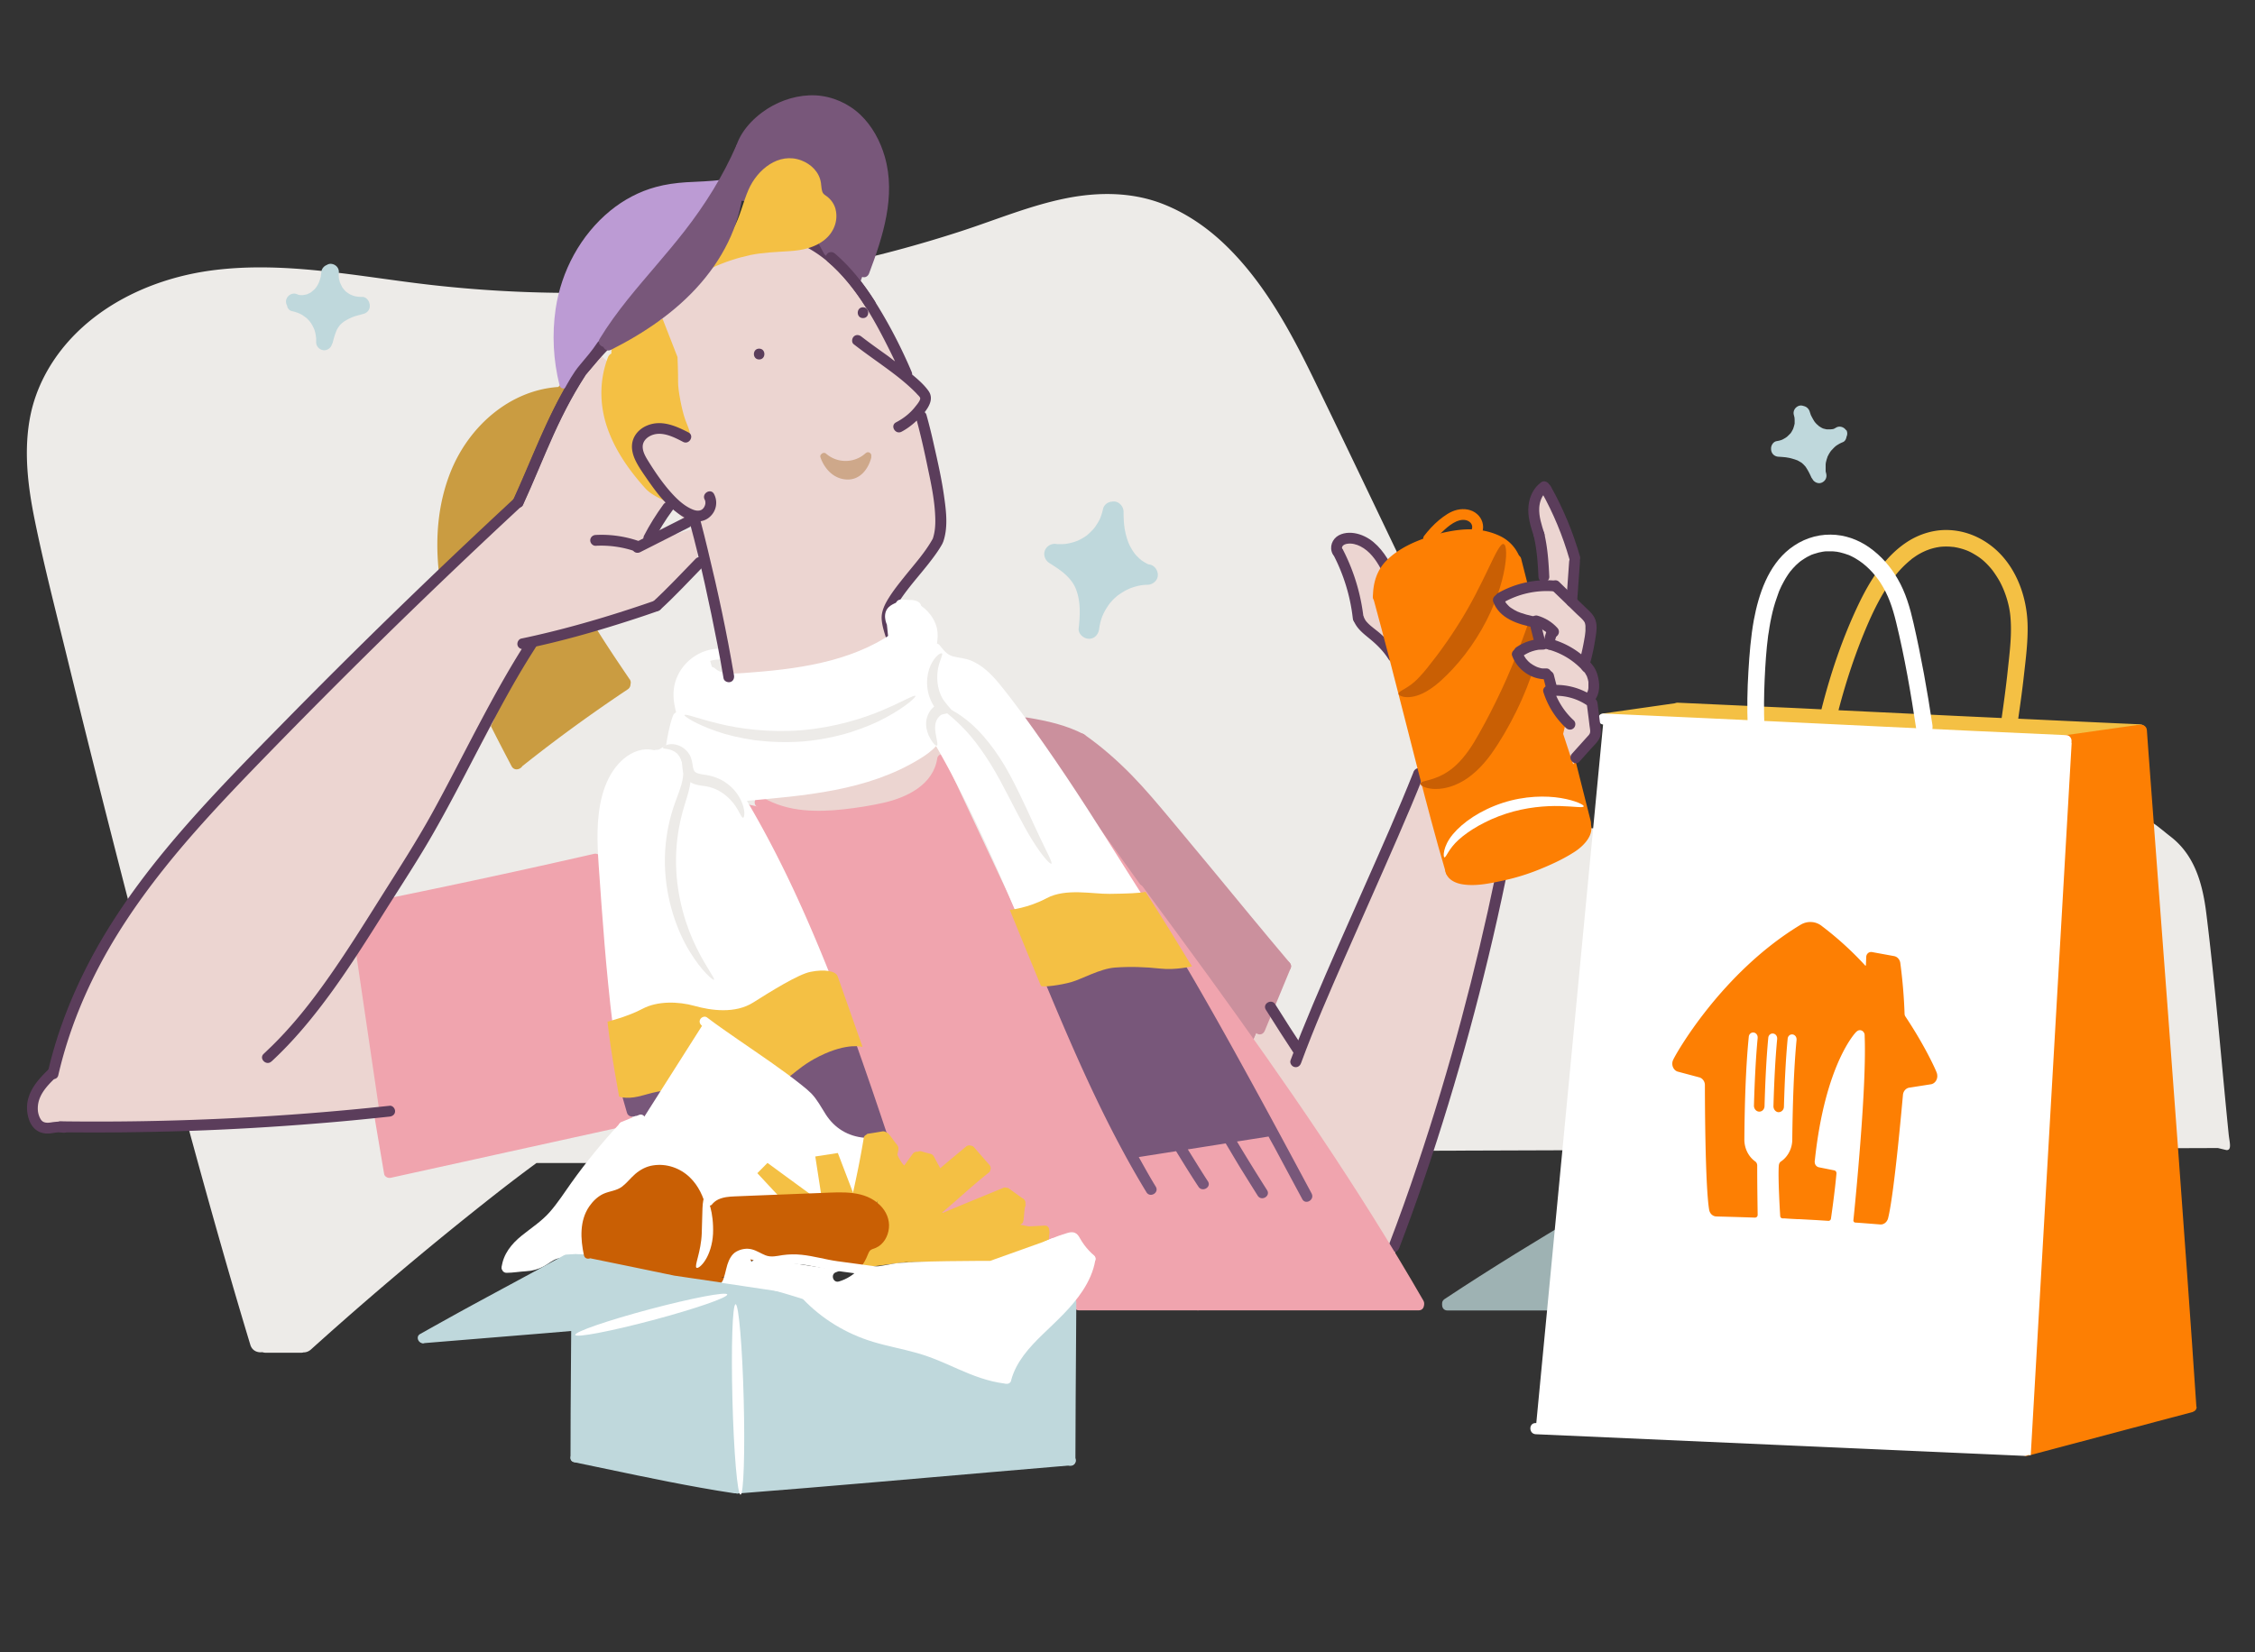 <svg xmlns="http://www.w3.org/2000/svg" viewBox="0 0 200 146.6"><rect x="0" y="0" width="200" height="146.6" fill="#333333" stroke="none"/><defs><style>.cls-1{fill:none}.cls-3{fill:#bc9bd4}.cls-4{fill:#78577a}.cls-5{fill:#ecd5d1}.cls-6{fill:#f0a4ae}.cls-7{fill:#cb909d}.cls-9{fill:#fff}.cls-10{fill:#fd7f03}.cls-11{fill:#c95f04}.cls-12{fill:#f4c044}.cls-13{fill:#edebe8}.cls-14{fill:#9eb2b3}.cls-15{fill:#bfd8dc}.cls-16{fill:#5b3d5b}</style></defs><path class="cls-13" d="M197.67 100.68c-.66-6.55-1.18-13.13-1.99-19.66-.32-2.56-1-5.11-3.13-6.77-1.9-1.48-1.58-1.53-3.93-1.65-3.08-.16-6.19 0-9.28.04a1707.55 1707.55 0 0 0-30.36.66c-1.69.05-3.37.11-5.06.16-1.55.05-3.14.12-4.66-.24-2.57-.61-4.39-2.54-5.76-4.7-1.52-2.41-2.66-5.06-3.89-7.63-1.45-3.03-2.91-6.06-4.36-9.09-2.88-6-5.73-12-8.64-17.99-2.11-4.35-4.49-8.8-8.03-12.17-1.65-1.57-3.57-2.86-5.72-3.65-2.65-.96-5.51-.95-8.25-.41-3.2.63-6.24 1.91-9.34 2.92a111.339 111.339 0 0 1-47.02 4.78c-6.43-.73-12.9-2.14-19.39-1.3-4.79.62-9.6 2.69-12.84 6.36-1.62 1.84-2.81 4.05-3.31 6.46-.63 3.07-.26 6.21.35 9.24.85 4.19 1.93 8.34 2.94 12.48 2.31 9.46 4.72 18.91 7.19 28.33 2.39 9.09 4.82 18.17 7.45 27.2.51 1.75 1.03 3.5 1.56 5.25.16.54.64.72 1.07.66.09.03.18.05.29.05h3.15c.07 0 .14-.01.21-.03.22 0 .44-.07.65-.25 5.39-4.86 10.96-9.55 16.67-14.02 1.1-.86 2.21-1.7 3.34-2.53h39.56c.62 0 .93-.48.93-.96l108.64-.37.75.18c.51.04.28-.7.21-1.36z" id="BG_Strong"/><g id="Illustrations"><path class="cls-12" d="M189.82 64.26c-3.61-.16-7.21-.33-10.82-.5.18-1.26.36-2.53.5-3.8.17-1.51.37-3.04.33-4.56-.07-2.58-1.08-5.28-3.15-6.92-1.08-.85-2.35-1.37-3.72-1.45-1.26-.08-2.53.27-3.61.92-2.12 1.29-3.51 3.55-4.55 5.74-1.4 2.95-2.45 6.07-3.25 9.23v.01c-1.19-.06-2.38-.12-3.57-.17l-9.19-.42c-.09 0-.17.02-.23.05l-6.31.9c-.26.04-.41.37-.35.61.08.28.34.38.61.35 2.13-.3 5.61.86 7.74.56 5.35.24 7.18.02 12.53.27 4.18.2 6.9.62 11.08.82.06.26 3.82-.73 4.11-.66.34.08.71 1.13.79.75.59.03 1.23 1.15 1.82 1.18 3.06.14 6.18-2.05 9.25-1.91.64.03.64-.96 0-.99zm-26.76-1.25c.67-2.58 1.52-5.14 2.56-7.56.47-1.09.99-2.16 1.62-3.16.6-.96 1.19-1.74 2.08-2.5.05-.05.11-.09.17-.14l.03-.03.01-.01c.1-.08.21-.15.32-.23a5.304 5.304 0 0 1 .86-.48l.11-.05c.11-.04.21-.08.32-.12.15-.05.3-.09.46-.13.06-.01.13-.03.19-.04.02 0 .13-.02.17-.03.28-.04.56-.05.84-.04.13 0 .26.02.39.03h.06c.01 0 .03 0 .06.01.09.02.18.03.27.05.27.06.53.13.79.23.2.07.49.21.75.37.5.29.84.57 1.25 1.01.09.1.18.2.27.31l.12.15c.01.02.01.01.01.02s.01.02.03.04c.18.25.34.5.5.77.53.94.9 2.12 1 3.15.16 1.61-.06 3.25-.23 4.85-.15 1.42-.34 2.81-.54 4.22l-3.86-.18-10.6-.51z"/><path class="cls-6" d="M55.69 98.89c-.19-1.52-.79-6.48-1-8.87-.25-2.84-1.2-13.99-1.2-13.99l-.23.05a.475.475 0 0 0-.57-.33 795.466 795.466 0 0 1-18.77 4.05c-.25.05-.4.35-.34.59.07.26.34.39.59.34l-2.25 3.45a.46.46 0 0 0-.34-.16c-.24 0-.51.22-.48.48.63 5.15 1.4 10.28 2.25 15.39l.72 4.26c.03.18.2.3.37.34h.01c.07.01.14.01.21 0 2.8-.62 5.6-1.23 8.4-1.85 2.62-.58 5.23-1.15 7.85-1.73 1.65-.36 3.29-.72 4.94-1.09.58-.13.36-.97-.18-.93z"/><path d="M55.84 60.26c-2.59-3.83-5.26-7.75-6.65-12.21-.67-2.15-1.03-4.4-.93-6.65.09-1.94.48-4.36 1.77-5.95.42 0 .85 0 1.28.07.73.11 1.04-1 .31-1.11-.27-.04-.53-.06-.8-.08-.09-.36-.59-.65-.98-.32-.12.1-.22.22-.33.32-4.32.3-7.95 3.51-9.56 7.57-2.14 5.42-1.04 11.54 1.01 16.81 1.24 3.19 2.82 6.23 4.41 9.26.24.45.78.31.98-.03.01 0 .02 0 .04-.02 3-2.39 6.09-4.63 9.28-6.76.18-.12.25-.29.25-.46.04-.13.03-.29-.07-.44zm-4.3-4.52c-.24-.27-.65-.16-.84.14-.2-.34-.39-.69-.57-1.06-.19-.45-.38-.9-.53-1.37-.1-.3-.36-.41-.6-.39-.24-1.3-.46-2.61-.66-3.92.8 2.32 1.93 4.5 3.2 6.6zm-4.86-7.23c.01-.87.05-1.73.1-2.6.09.89.2 1.77.32 2.66a.51.51 0 0 0-.42-.06z" style="fill:#ca9c41"/><path class="cls-5" d="M33.68 98.81 31.6 84.68l2.96-5.42s9.24-14.58 9.31-15.64 3.28-6.52 3.28-6.52 9.25-2.75 9.37-2.79 1.93-.78 2.19-1.03 3.26-2.78 3.26-2.78-.18-3-.46-3.46-5.72 2.79-2.32-2.38c.43-.66-3.07-5.65-2.99-6.08s-.27-2.94-.27-2.94l-.74-2.42-2.37-2.08s-2.18 3.11-2.99 4.74c-.81 1.64-2.32 5.09-2.86 6.33s-1.36 2.65-1.36 2.65-16.18 15.55-19.02 18.46c-2.85 2.9-10.42 10.93-11.83 12.71-1.41 1.78-5.22 7.09-6.34 9.35s-3.83 9.88-3.83 9.88-1.52 1.86-1.52 2.96-.39 1.95 1.62 1.86 14.68-.3 17.7-.49 11.28-.77 11.28-.77z"/><path class="cls-16" d="M45.61 44.22A599.958 599.958 0 0 0 25.1 64.15c-2.91 2.96-5.83 5.93-8.57 9.05-2.58 2.94-5.01 6.04-7.06 9.39s-3.79 7.14-4.85 11.03c-.14.5-.26 1-.38 1.51-.14.6.79.86.93.26.9-3.92 2.44-7.66 4.44-11.15 1.93-3.36 4.27-6.47 6.78-9.41 2.63-3.07 5.45-5.97 8.27-8.86 3.32-3.4 6.68-6.76 10.07-10.08 3.38-3.3 6.8-6.57 10.25-9.79l1.29-1.2c.45-.42-.23-1.1-.68-.68z"/><path class="cls-12" d="M61.47 38.36c-.65-2.16-1.05-4.38-1.19-6.62a.461.461 0 0 0-.25-.39c-.37-2.15-.75-4.72.7-6.56.16-.2.2-.48 0-.68-.17-.17-.52-.2-.68 0-.79 1-1.18 2.2-1.29 3.46-.02.24-.01.47-.01.71l-2.95 1.58c.48-.61 1.13-1.04 1.81-1.4.55-.29.06-1.12-.49-.83-1.37.73-2.66 1.87-2.89 3.48-.01.09 0 .17-.01.26-.13.06-.23.17-.29.31-.79 2.03-.77 4.28-.05 6.32.7 2 1.94 3.75 3.35 5.32.82.91 2.44 1.25 3.32 2.1.44.43.38.26-.07-.17l-.82-6.92.87.28c.18.59 1.11.34.93-.26z"/><path class="cls-5" d="M57.54 38.22s2.48.11 3.23.36.29-.55 0-1.36-.64-2.59-.63-3.33-.05-2.21-.05-2.21l-1.85-4.74s3.57-2.75 5-3.36 6.58-2.74 7.63-2.36 3.78 2.32 4.67 3.49 2.58 3.76 3.25 5.09 2.89 4.62 3.1 5.07-.03 1.7.21 3.17 1 4.87 1.14 5.92.48 2.33.11 3.34-.54 1.95-1.64 3.04-2.46 2.69-2.73 3.41-.15 3.2-.15 3.2-5.29 2.01-6.89 2.53c-1.61.52-7.27.75-7.27.75s-1.13-6.14-1.44-7.33-.72-4.73-1.37-5.43-1.35-1.55-2.34-2.6-2.97-4.99-2.97-4.99.05-1.45 1-1.65z"/><path class="cls-16" d="M83.75 44.16c-.21-1.56-.56-3.11-.91-4.65-.2-.91-.42-1.81-.67-2.7a.465.465 0 0 0-.16-.24c.43-.56.8-1.24.34-1.89-.39-.55-.93-1.02-1.45-1.45a.56.56 0 0 0-.05-.25c-.85-2-1.86-3.98-3-5.83-1.08-1.77-2.36-3.47-3.97-4.78-.95-.77-1.98-1.39-3.12-1.84-.24-.09-.53.1-.59.34-.07.27.09.5.34.59 3.81 1.49 6.14 5.23 7.93 8.7.32.63.64 1.26.94 1.9-.26-.19-.51-.4-.77-.58-.74-.53-1.49-1.06-2.21-1.62-.2-.16-.48-.2-.68 0-.17.17-.21.52 0 .68 1.19.93 2.45 1.77 3.65 2.69.56.43 1.11.89 1.62 1.38.12.12.25.24.36.37.08.09.23.21.26.33.05.19-.29.59-.41.74-.46.6-1.06 1.07-1.73 1.42-.55.29-.06 1.12.49.83.49-.26.94-.6 1.35-.99.39 1.44.71 2.9 1.01 4.36.3 1.41.59 2.84.63 4.28.02.62-.02 1.25-.22 1.84-.68 1.23-1.65 2.29-2.52 3.38-.48.6-.97 1.21-1.38 1.87-.36.57-.69 1.24-.63 1.93.06.78.38 1.53.58 2.27.16.6 1.09.34.93-.26-.17-.64-.43-1.27-.54-1.93-.03-.18-.03-.38.02-.56.09-.33.26-.65.44-.94.76-1.24 1.77-2.33 2.67-3.47.46-.59.93-1.2 1.29-1.86.01-.02.01-.04.02-.06 0-.02.02-.03.03-.05.45-1.25.29-2.67.11-3.95zM62.5 44.32c.06.11.07.24.06.36-.02.14-.08.29-.18.41-.21.26-.57.26-.92.12-.89-.35-1.64-1.15-2.24-1.86-.64-.77-1.21-1.61-1.74-2.47-.25-.4-.53-.89-.47-1.38.05-.35.29-.62.59-.79.97-.55 2.1.03 2.98.49.55.29 1.03-.54.49-.83-1.15-.6-2.44-1.16-3.72-.6-.51.22-.94.61-1.16 1.13-.27.65-.12 1.34.17 1.95.27.56.64 1.08.99 1.59.36.52.73 1.04 1.13 1.53.39.47.82.91 1.3 1.3.49.39 1.04.8 1.67.94.69.16 1.34-.06 1.76-.64.37-.51.41-1.19.12-1.74s-1.12-.06-.83.49z"/><path class="cls-14" d="m158.37 106.17-1.29 9.62H128.2s13.97-8.71 15.87-9.77 3.27-2.45 5.76-2.36 8.53 2.51 8.53 2.51z"/><path class="cls-5" d="m111.08 92.42 1.41-2.84 2.9 3.44s4.29-10.14 4.38-10.33 5.91-14.66 5.96-14.48l2.37 8.64s1.98.9 3.13.72 1.84-.32 1.9-.33-4.86 19.88-5.82 22.85-3.66 11.25-3.66 11.25-8.38-13.1-9.24-14.29-3.31-4.63-3.31-4.63zM66.53 70.47s8.26-.67 10.84-1.72 5.87-3.14 5.87-3.14.65 1.13-.06 2.6-1.27 2.56-3.32 3.09c-2.05.53-8.12 1.6-9.22 1.18s-4.1-2-4.1-2z"/><path class="cls-6" d="m98.9 115.77 26.93-.14-14.75-23.21 2.94-6.69L99.46 68.2c-3.34-4.02-8.48-4.07-8.48-4.07s.22.72 1.44 1.87c1.22 1.14 8 12.15 8 12.15l2.98 5.46 9.09 16.67-12.58 1.41-16.14-34.4s-.6.91-.77 1.68-2.32 1.94-3.91 2.56c-1.59.62-5.02 1.23-7.45.87-2.42-.36-5.63-1.11-5.63-1.11s4.41 8.89 5.44 11.2 6.74 18.18 7.08 19.19.71 2.14.71 2.14l2.1 2.55 8.49 5.74 5.24-.92.22 4.93 3.61-.35z"/><path class="cls-5" d="M123.42 58.02c-.08-.11-1.16-4.81-1.16-4.81s.57-2.57.74-2.77-.36-.65-.74-1.14-1.86-1.65-2.5-1.55-1.38-.23-1.07.84 1.75 4.75 1.82 5.61.05 1.01.37 1.5 2.54 2.32 2.54 2.32z"/><path class="cls-10" d="M128.7 77.31s.11-1.31 2.37-2.48 4.83-2.36 6.37-2.32c1.54.04 3.16.16 3.19.49s-.09 1.26-.98 1.91c-.89.65-2.92 1.88-4.98 2.38-2.07.49-5.64 1.13-5.96.02z"/><path class="cls-7" d="m114.02 85.73-2.94 6.69S95.94 71.1 95.29 70.47s-4.15-6.01-4.15-6.01 4.38.62 4.56.86 4 3.73 5.41 5.14 12.91 15.26 12.91 15.26z"/><path class="cls-4" d="M65.45 17.76c-.12-.17-.38-3.34.26-4.61s1.52-2.76 3.03-3.38C70.25 9.15 73.1 9 73.1 9s3.25.52 3.89 2.71c.64 2.19 1.78 3.77 1.34 6.19s-.55 2.98-.95 4.13-1.24 3.43-1.24 3.43l-3.03-2.91-.78-1.44.78-1.54-1.24.24-1.84-4.75-2.26 2.65-1.22.2-1.09-.14z"/><path class="cls-7" d="m113.56 85.6-2.3 5.56c-.1.24.11.53.34.59.28.08.49-.09.59-.34.77-1.85 1.53-3.71 2.3-5.56.1-.24-.11-.53-.34-.59-.28-.08-.49.09-.59.34zM90.85 64.59c1.65.27 3.31.61 4.8 1.39.55.29 1.03-.54.49-.83-1.57-.83-3.29-1.2-5.03-1.49-.26-.04-.52.07-.59.34-.06.23.08.55.34.59z"/><path class="cls-7" d="M95.65 65.98c2.73 1.88 4.94 4.35 7.06 6.87 2.36 2.8 4.68 5.64 7.01 8.46 1.31 1.59 2.63 3.18 3.96 4.75.17.2.51.17.68 0 .2-.2.17-.48 0-.68-2.38-2.82-4.72-5.67-7.07-8.52-1.18-1.43-2.36-2.85-3.55-4.27-1.09-1.3-2.17-2.59-3.35-3.8-1.31-1.34-2.72-2.58-4.26-3.65-.21-.15-.53-.04-.66.17-.14.24-.04.51.17.66z"/><path class="cls-6" d="M67.17 71.58c2.2 1.31 4.83 1.45 7.33 1.21 1.3-.12 2.6-.32 3.87-.59s2.54-.68 3.58-1.45c1.06-.79 1.93-1.91 2.11-3.25.04-.26-.06-.52-.34-.59-.22-.06-.55.08-.59.34-.33 2.36-2.69 3.5-4.77 3.97-1.16.26-2.36.45-3.54.58s-2.36.18-3.54.07c-1.27-.12-2.52-.47-3.63-1.12-.53-.32-1.02.51-.49.83z"/><path class="cls-9" d="M108.37 92.02c-1.12-2.18-7.2-11.92-8.5-13.98-1.3-2.06-6.65-10.29-7.89-12.47s-3.73-4.61-4.86-5.78c-1.13-1.17-2-.94-3.22-.89-1.22.06-1.32-1.6-1.23-2.29s-.79-2.09-.97-2.87c-.18-.78-1.89-.59-2.73 0-.84.59-.31 1.68-.31 1.68l.16 1.52s-2.42 1.23-3.8 1.74-6.31 1.28-7.26 1.36c-.95.08-3.76.08-4.16-.06-.4-.14-.81-2.15-.81-2.15s-.84.74-1.57 1.33c-.73.59-.53.68-1.09 1.84-.46.95-.26 1.47-.1 2.18-.16.04-.29.16-.35.33-.31.85-.46 1.74-.61 2.63-.26.11-.48.29-.75.42-.04.02-.08.04-.12.04-.02 0-.1-.02-.17-.04-.24-.06-.5-.09-.75-.08-.96.05-1.81.6-2.44 1.3-1.4 1.57-1.78 3.84-1.84 5.87-.03 1.05.03 2.1.1 3.14.08 1.18.16 2.36.25 3.53.17 2.29.35 4.58.58 6.87.25 2.56.56 5.11.96 7.65.04.24.33.38.56.34.06.41.11.78.16 1.06.46 2.96 2.57 9.61 2.57 9.61l3.42-.2-.35-.6s-.28-.73 0-.97c.28-.23 1.83-1.43 1.83-1.43l2.65-.19 3.22 4.51L70.9 103l2.91-.86 2.19 2.44 3.23-.76s-3.26-10.08-4.51-13.16-4.96-11.99-5.89-13.63c-.94-1.65-3.45-6.48-3.45-6.48s2.28-.14 3.6-.08c1.32.06 5.82-.85 9.06-1.98 3.24-1.12 5.2-2.89 5.2-2.89s2.42 5.71 4.39 8.53 4.38 10.14 5.8 13.75c1.42 3.61 6.88 14.54 6.88 14.54l12.56-1.95s-3.37-6.27-4.5-8.45z"/><path class="cls-4" d="M79.7 103.69c-1.06-3.18-2.11-6.36-3.22-9.52-.31-.89-.63-1.79-.96-2.68-.09-.24-.33-.41-.59-.34-.24.06-.42.35-.34.59.04.12.08.23.12.35l-12.15 1.94-6.51 2.96s1.5 8.01 1.64 8.37c.14.36 3.39 2.98 3.39 2.98l8.03-.4 5.94-1.46 3.01-4.44-.19-.8.9 2.7c.19.58 1.12.33.93-.26z"/><path class="cls-9" d="M62.15 66.06c.86 1.6 1.85 3.13 2.79 4.68s1.77 3.04 2.59 4.6c1.63 3.12 3.1 6.32 4.43 9.58.76 1.85 1.48 3.72 2.18 5.59.09.24.33.41.59.34.23-.06.43-.35.34-.59-1.24-3.35-2.58-6.68-4.05-9.94s-3.07-6.4-4.88-9.45c-1.05-1.77-2.18-3.49-3.16-5.3-.29-.54-1.12-.06-.83.49zM63.35 86.36l4.68 13.5 1.32 3.8c.08.25.33.41.59.34.24-.07.42-.34.34-.59l-4.68-13.5-1.32-3.8a.49.49 0 0 0-.59-.34c-.24.07-.42.34-.34.59z"/><path class="cls-16" d="M132.65 77.61c-.89 4.28-1.9 8.54-3.03 12.77s-2.46 8.69-3.9 12.97c-.8 2.39-1.65 4.77-2.55 7.12-.09.24.1.53.34.59.27.07.5-.09.59-.34 1.61-4.21 3.05-8.48 4.36-12.78s2.48-8.61 3.53-12.96c.57-2.36 1.1-4.73 1.59-7.11.05-.25-.07-.52-.34-.59-.24-.07-.54.08-.59.34z"/><path class="cls-6" d="M100.55 79.18c3.47 4.7 6.93 9.41 10.3 14.18s6.49 9.37 9.53 14.19c1.73 2.74 3.41 5.51 5.03 8.32.31.54 1.14.05.83-.49-2.87-4.98-5.93-9.84-9.13-14.62s-6.5-9.43-9.86-14.07c-1.95-2.68-3.91-5.35-5.88-8.01-.15-.21-.42-.31-.66-.17-.21.12-.33.45-.17.66z"/><path class="cls-14" d="M128.61 116.09c3.6-2.39 7.28-4.66 10.99-6.88 1.84-1.1 3.67-2.21 5.53-3.27 1.74-.99 3.6-1.87 5.64-1.86 2.39.01 4.67 1 6.87 1.8.24.09.53-.1.59-.34.07-.27-.09-.5-.34-.59-2.04-.75-4.1-1.58-6.28-1.79-1.06-.1-2.14-.02-3.17.26-1.01.27-1.97.7-2.89 1.19-1.89.99-3.7 2.13-5.53 3.22s-3.78 2.27-5.66 3.43c-2.1 1.3-4.19 2.63-6.24 3.99-.51.34-.03 1.17.49.83z"/><path class="cls-16" d="M125.36 68.51c-1.35 3.39-2.83 6.72-4.31 10.06-1.55 3.5-3.11 7-4.6 10.53-.69 1.65-1.37 3.3-1.99 4.97-.09.24.1.53.34.59.27.07.5-.09.59-.34 1.17-3.18 2.53-6.29 3.89-9.39 1.56-3.56 3.15-7.1 4.7-10.67.79-1.82 1.57-3.65 2.3-5.5.1-.24-.11-.53-.34-.59-.27-.08-.49.09-.59.34z"/><path class="cls-16" d="M112.27 89.58c.83 1.32 1.67 2.64 2.53 3.94.14.22.42.31.66.17.21-.13.32-.44.17-.66-.86-1.3-1.7-2.61-2.53-3.94-.33-.52-1.16-.04-.83.49z"/><path class="cls-9" d="M62.7 65.36c-1.23-.27-1.64-1.67-1.89-2.75-.16-.69-.19-1.36.06-2.03.21-.55.6-1.06 1.07-1.42.52-.4 1.16-.64 1.82-.65.62 0 .62-.97 0-.96-1.54.01-3 .99-3.65 2.38-.38.8-.45 1.62-.31 2.49.13.79.37 1.62.75 2.32.4.75 1.05 1.35 1.9 1.54.6.13.86-.8.26-.93z"/><path class="cls-9" d="M62.75 59.98c.92.85 2.22.75 3.38.67 1.24-.08 2.48-.2 3.71-.36 2.45-.33 4.87-.86 7.14-1.84 1.28-.55 2.47-1.26 3.56-2.12.2-.16.17-.51 0-.68-.2-.2-.47-.16-.68 0-3.67 2.88-8.5 3.64-13.02 3.99-.63.05-1.27.11-1.91.11-.53 0-1.1-.07-1.5-.44-.45-.42-1.14.26-.68.68z"/><path class="cls-9" d="M79.89 54.14c.71-.01 1.37.34 1.82.9.22.27.37.6.45.94.09.39.02.77-.03 1.16-.06.44-.05.92.22 1.3s.68.53.99.84c.52.53.74 1.31.75 2.04 0 1.09-.44 2.13-.91 3.1-.11.23-.06.52.17.66.21.12.54.06.66-.17.87-1.78 1.62-4.02.39-5.83-.28-.41-.63-.72-1.04-.99-.36-.24-.32-.57-.26-.96.07-.49.1-.94-.01-1.43-.11-.43-.31-.83-.58-1.18-.62-.81-1.58-1.35-2.61-1.33-.62.01-.62.97 0 .96z"/><path class="cls-16" d="M123.98 58c-.43-.68-.97-1.28-1.58-1.81-.28-.24-.57-.45-.85-.69a3.06 3.06 0 0 1-.36-.36c-.1-.11.03.06-.05-.06-.02-.03-.05-.07-.07-.11s-.04-.07-.06-.11c0-.01-.06-.14-.03-.07-.09-.24-.32-.41-.59-.34-.23.06-.43.35-.34.59.3.77.93 1.21 1.54 1.72s1.15 1.07 1.56 1.72c.14.22.43.31.66.17s.31-.44.17-.66z"/><path class="cls-16" d="M120.94 54.84a17.5 17.5 0 0 0-1.83-6.07c-.28-.55-1.11-.06-.83.49.9 1.74 1.48 3.64 1.7 5.58.03.26.2.48.48.48.24 0 .51-.22.48-.48z"/><path class="cls-16" d="M119.02 48.66v-.07c.01-.05.03-.11.06-.15.09-.12.27-.18.42-.2.39-.06.81.05 1.16.23.82.42 1.35 1.17 1.79 1.96.31.54 1.14.05.83-.49-.62-1.09-1.45-2.13-2.69-2.53-.59-.19-1.29-.22-1.85.08-.59.32-.86 1.04-.55 1.65.12.23.44.3.66.17.24-.14.29-.43.17-.66z"/><path class="cls-14" d="M128.37 116.26h28.72c.62 0 .62-.96 0-.96h-28.72c-.62 0-.62.96 0 .96z"/><path class="cls-6" d="M106.25 116.25h19.58c.62 0 .62-.96 0-.96h-19.58c-.62 0-.62.96 0 .96z"/><path class="cls-6" d="M95.7 116.25h10.54c.62 0 .62-.96 0-.96H95.7c-.62 0-.62.96 0 .96z"/><path class="cls-16" d="M61.21 46.49c.95 3.52 1.72 7.11 2.42 10.69.19.99.38 1.99.54 2.99.04.26.36.4.59.34.27-.07.38-.33.34-.59-.63-3.75-1.43-7.47-2.33-11.17-.2-.84-.41-1.67-.63-2.51-.16-.6-1.09-.34-.93.26z"/><path class="cls-16" d="M61.7 49.57c-1.26 1.29-2.48 2.61-3.81 3.83-.19.18-.18.5 0 .68.19.19.49.18.68 0 1.33-1.22 2.55-2.54 3.81-3.83.43-.44-.25-1.12-.68-.68z"/><path class="cls-16" d="M58.1 53.28c-3.05 1.06-6.14 2.01-9.27 2.78-.86.21-1.72.41-2.59.59-.25.05-.4.35-.34.59.07.26.34.39.59.34 3.16-.65 6.27-1.53 9.34-2.52.84-.27 1.68-.55 2.52-.85.25-.09.41-.33.34-.59-.07-.24-.34-.42-.59-.34zM4.26 94.92c-1.05 1-2.03 2.19-1.84 3.74.08.64.33 1.32.91 1.67.34.21.74.26 1.12.22.36-.03.74-.15 1.1-.07.25.05.52-.07.59-.34.07-.24-.08-.54-.34-.59-.37-.08-.72-.04-1.1 0-.25.04-.55.1-.8 0-.18-.07-.28-.21-.37-.4a1.84 1.84 0 0 1-.17-.62c-.1-1.24.74-2.13 1.57-2.93.45-.43-.23-1.11-.68-.68zM46.36 44.8c1.39-3.03 2.54-6.17 4.13-9.11.47-.87.97-1.71 1.51-2.53.34-.52-.49-1-.83-.49-1.85 2.79-3.14 5.87-4.45 8.93-.39.91-.78 1.81-1.19 2.71-.11.24-.07.52.17.66.21.12.55.06.66-.17zM60.64 45.95c-1.45.73-2.9 1.47-4.34 2.2-.23.12-.3.44-.17.66.14.24.43.29.66.17 1.45-.73 2.9-1.47 4.34-2.2.23-.12.3-.44.17-.66-.14-.24-.43-.29-.66-.17z"/><path class="cls-16" d="M57.95 48.01c.5-.97 1.07-1.89 1.72-2.77.15-.2.04-.55-.17-.66-.25-.13-.5-.04-.66.17-.64.88-1.22 1.8-1.72 2.77-.11.22-.07.53.17.66.22.12.53.07.66-.17zM67.33 31.89c.62 0 .62-.96 0-.96s-.62.96 0 .96zM76.54 28.22c.62 0 .62-.96 0-.96s-.62.96 0 .96z"/><path class="cls-9" d="M82.66 57.92c.32.38.61.81 1.07 1.05s.98.28 1.49.38c.91.18 1.63.76 2.25 1.43.7.76 1.31 1.61 1.93 2.43.68.91 1.35 1.83 2 2.75 2.64 3.73 5.08 7.59 7.51 11.45 1.39 2.22 2.81 4.42 4.17 6.66.32.53 1.15.05.83-.49-1.21-2-2.48-3.97-3.73-5.95s-2.47-3.92-3.73-5.87c-1.24-1.92-2.51-3.83-3.82-5.7s-2.6-3.68-4.02-5.42c-.69-.84-1.48-1.62-2.5-2.04-.51-.21-1.06-.23-1.59-.37-.57-.15-.84-.58-1.2-1.01-.17-.2-.51-.17-.68 0-.2.2-.17.48 0 .68zM82.82 65.84c2.84 4.89 5.15 10.05 7.35 15.25.61 1.45 1.21 2.9 1.82 4.35.1.24.32.41.59.34.23-.06.44-.35.34-.59-2.19-5.26-4.36-10.53-6.96-15.61-.73-1.43-1.5-2.84-2.3-4.23-.31-.53-1.14-.05-.83.49z"/><path class="cls-4" d="M116.35 105.92c-1.49-2.78-2.98-5.56-4.49-8.33-1.53-2.8-3.07-5.6-4.65-8.37-.83-1.46-1.67-2.91-2.53-4.35-.26-.43-.85-.19-.89.21-1.22-.1-4.7-.31-6.38.25-1.67.55-3.65.38-4.22.97a.44.44 0 0 0-.28-.02c-.23.06-.44.35-.34.59 2.1 5.04 4.25 10.08 6.83 14.9.72 1.35 1.48 2.69 2.28 4 .32.53 1.15.05.83-.49-.53-.86-1.02-1.75-1.51-2.63l3.31-.52c.65 1.06 1.3 2.12 1.99 3.16.34.51 1.17.03.83-.49-.61-.93-1.19-1.89-1.78-2.83l3.36-.53c.44.73.87 1.47 1.31 2.19.51.82 1.02 1.64 1.53 2.45.33.52 1.16.04.83-.49-.91-1.43-1.8-2.87-2.67-4.32l2.8-.44c.16.3.33.61.5.91.83 1.55 1.66 3.1 2.49 4.64.29.55 1.12.06.83-.49z"/><path class="cls-9" d="M58.32 67.48c-.05 0-.03-.01-.03 0 0 .02.14.08.17.09.11.06.23.12.36.15.24.06.49.05.74 0 .5-.1.91-.42 1.3-.73.29-.23.63-.54 1.03-.52.35.01.61.23.75.54.11.24.45.29.66.17.24-.14.28-.42.17-.66-.21-.46-.64-.81-1.12-.95-.54-.16-1.1-.01-1.57.29-.42.27-.78.68-1.25.87-.2.08-.38.1-.58 0-.3-.15-.54-.26-.88-.19-.25.05-.4.35-.34.59.07.27.34.39.59.34z"/><path class="cls-16" d="M56.68 48.01a10.08 10.08 0 0 0-3.85-.55c-.26.01-.48.21-.48.48 0 .25.22.49.48.48a9.32 9.32 0 0 1 3.59.52c.24.09.53-.1.59-.34.07-.27-.09-.5-.34-.59z"/><path class="cls-9" d="M66.01 71.07c5.33-.49 10.9-.88 15.57-3.75.54-.33 1.05-.69 1.47-1.16.49-.54.89-1.16 1.26-1.79.32-.53-.51-1.02-.83-.49-.58.98-1.21 1.86-2.18 2.48-1.07.68-2.22 1.24-3.41 1.68-2.4.89-4.95 1.34-7.49 1.63-1.47.17-2.94.3-4.41.43-.26.02-.48.2-.48.48 0 .24.22.5.48.48z"/><path d="M76.78 40.2c-.98.9-2.5.93-3.51.05-.15-.13-.34-.07-.44.06-.07.06-.1.15-.06.27.36 1.03 1.18 1.91 2.33 1.96 1.16.05 1.89-.89 2.17-1.92a.33.33 0 0 0 0-.14c.07-.24-.25-.49-.48-.28z" style="fill:#cea88a"/><path class="cls-16" d="M52.05 33.12c.61-.74 1.25-1.45 1.91-2.14.17-.18.19-.5 0-.68s-.49-.19-.68 0c-.67.69-1.3 1.4-1.91 2.14-.16.19-.2.49 0 .68.18.16.51.21.68 0zM24.09 94.16c2.01-1.86 3.74-3.98 5.34-6.18 1.65-2.28 3.15-4.66 4.65-7.04 1.52-2.42 3.1-4.8 4.5-7.28 1.45-2.55 2.78-5.16 4.14-7.76s2.72-5.16 4.26-7.63l.57-.9c.34-.52-.5-1-.83-.49-1.57 2.43-2.96 4.97-4.31 7.52s-2.68 5.19-4.09 7.75c-1.39 2.51-2.94 4.91-4.47 7.34s-2.98 4.76-4.59 7.06-3.22 4.35-5.15 6.25l-.72.69c-.46.42.23 1.1.68.68zM5.38 100.45c3.78.05 7.57 0 11.35-.12 3.8-.13 7.6-.35 11.39-.66 2.15-.17 4.3-.38 6.44-.61.26-.03.48-.2.48-.48 0-.24-.22-.51-.48-.48a241.29 241.29 0 0 1-29.18 1.38c-.62 0-.62.95 0 .96z"/><path class="cls-12" d="M74.12 18.6c-.12-.49-.4-.89-.8-1.19-.17-.12-.33-.21-.39-.41-.08-.25-.08-.52-.12-.78-.14-.95-.87-1.66-1.74-1.99-2.02-.76-3.91.83-4.68 2.59-.51 1.16-.74 2.41-1.38 3.52-.58.99-1.37 1.85-2.31 2.49-.17.11-.26.3-.23.49 0 .09 0 .19.05.26.14.24.42.28.66.17 1.07-.5 2.2-.87 3.35-1.12 1.16-.24 2.32-.27 3.5-.35 1.11-.07 2.24-.3 3.12-1.02.79-.64 1.21-1.67.96-2.68z"/><path class="cls-3" d="M50.53 34.63s2.31-3.42 3.86-5.31c1.56-1.89 4.86-5.72 6.01-7.29s3.74-5.72 3.74-5.72-2.21-.12-4.29.34-4.51 1.39-6.24 3.24c-1.73 1.85-2.76 3-3.37 5.32-.61 2.32-.5 3.17-.51 5.44s.79 3.99.79 3.99z"/><path class="cls-4" d="M53.39 30.61s5.03-6.1 6.74-8.63 4.87-7.3 4.87-7.3.73 2.66.18 4.41-2.95 5.22-4.73 7.13-7.07 4.4-7.07 4.4z"/><path class="cls-3" d="M64.05 15.94c-1.06.16-2.14.16-3.21.23-.9.06-1.8.18-2.67.42-1.48.4-2.85 1.13-4.04 2.1-2.65 2.17-4.35 5.36-4.85 8.72-.33 2.26-.21 4.57.35 6.78.12.48.86.28.74-.2-.87-3.48-.7-7.45 1-10.67 1.41-2.67 3.71-4.97 6.63-5.88.9-.28 1.82-.43 2.75-.5 1.17-.08 2.34-.09 3.51-.26.21-.03.32-.29.27-.47-.06-.22-.27-.3-.47-.27z"/><path class="cls-16" d="M52.98 30.4c-.46.7-1.01 1.34-1.55 1.98-.59.69-1.03 1.52-1.47 2.31-1.08 1.93-1.96 3.96-2.82 5.99-.52 1.22-1.04 2.44-1.59 3.64-.11.24-.07.52.17.66.21.12.55.06.66-.17.96-2.08 1.8-4.21 2.74-6.29.46-1.01.94-2 1.47-2.97.27-.5.56-1 .86-1.49.15-.25.32-.5.47-.75.13-.22-.01 0 .04-.07.02-.03.05-.06.07-.08.63-.73 1.25-1.47 1.78-2.27.34-.52-.49-1-.83-.49z"/><path class="cls-4" d="M65.3 12.92c-1.19 2.72-2.77 5.24-4.59 7.58-1.61 2.07-3.38 4-5.02 6.04-.9 1.13-1.76 2.29-2.51 3.53-.32.53.51 1.01.83.49 1.31-2.16 2.95-4.08 4.58-6 1.79-2.1 3.56-4.21 5.05-6.53.95-1.47 1.78-3.01 2.48-4.62.1-.24.07-.52-.17-.66-.2-.12-.55-.07-.66.17z"/><path class="cls-4" d="M54.18 31.04c2.97-1.5 5.8-3.4 7.99-5.94s3.62-5.57 3.79-8.87c.05-.87-.06-1.76.12-2.61.17-.8.61-1.5 1.16-2.09.96-1.04 2.24-1.76 3.63-2.04s2.73-.08 3.89.64 1.97 1.82 2.49 3.04c1.32 3.11.49 6.51-.59 9.56-.15.43-.31.86-.47 1.28-.09.23.1.51.32.57.26.07.48-.09.57-.32 1.23-3.27 2.4-6.88 1.39-10.37-.4-1.38-1.11-2.71-2.16-3.71s-2.48-1.64-3.97-1.72c-1.5-.07-3.02.39-4.28 1.19-1.37.88-2.63 2.25-2.91 3.9-.15.9-.08 1.82-.13 2.73-.05.82-.19 1.63-.4 2.42-.43 1.6-1.17 3.1-2.11 4.45-1.93 2.79-4.73 4.88-7.68 6.5-.37.2-.75.4-1.12.59-.53.27-.06 1.07.47.8z"/><path class="cls-16" d="M73.38 23.19c1.34 1.14 2.43 2.54 3.38 4.02.33.52 1.16.04.83-.49-.99-1.55-2.13-3.02-3.53-4.22-.2-.17-.49-.19-.68 0-.17.17-.2.51 0 .68z"/><path class="cls-12" d="M92.33 87.48s-2.51-6.09-2.77-6.76c0 0 1.59-.14 3.28-1.04s4.04-.36 5.58-.38c1.55-.02 2.64-.06 3.18-.18 0 0 1.91 2.99 2.88 4.6s1.24 2.01 1.24 2.01-1.44.35-2.81.2c-1.37-.15-2.73-.19-4.04-.09s-2.94 1.03-3.86 1.29-2.45.47-2.68.34z"/><path class="cls-15" d="m51.11 111.25-.08 6.37-13.45 1.11 13.53-7.48zM51.11 111.25l.02 18.37 14.31 2.45 29.86-2.45v-14.33s-3.3 2.97-3.9 3.77-2.12 3.57-2.12 3.57-5.39-2.02-5.67-2.23-6-1.92-6.51-2.12-4.42-2.44-4.92-2.81-1.83-1.15-1.88-1.09-3.13-.39-3.13-.39l-2.05-.09-13.99-2.64z"/><path class="cls-12" d="M71.89 106.28c-.07.19-3.27.22-3.27.22l-1.82-2.12 1.25-1.22 3.07 2.63.76.49z"/><path class="cls-15" d="M37.58 119.16c3.58-.29 7.16-.58 10.74-.88.9-.08 1.8-.15 2.7-.23.23-.02.43-.18.43-.43 0-.22-.2-.45-.43-.43-3.38.29-6.76.57-10.14.85l-3.3.27c-.23.02-.43.19-.43.43 0 .22.2.45.43.43zM65.43 132.5c4.08-.32 8.16-.66 12.23-1.01l10.77-.93c2.18-.19 4.37-.38 6.56-.56.23-.02.43-.18.43-.43 0-.22-.2-.45-.43-.43-3.76.32-7.53.65-11.29.98-3.68.32-7.35.64-11.03.94-2.41.2-4.82.4-7.23.59-.23.02-.43.19-.43.43 0 .22.2.45.43.43z"/><path class="cls-15" d="M65.37 131.65c-3.72-.55-7.4-1.33-11.08-2.1l-3.15-.66c-.54-.11-.78.72-.23.83 3.73.77 7.45 1.59 11.2 2.26 1.01.18 2.01.35 3.02.5.23.03.46-.06.53-.3.06-.2-.07-.5-.3-.53z"/><path class="cls-15" d="M50.69 111.47c0 4.63-.06 9.25-.08 13.88 0 1.32-.01 2.63-.01 3.95 0 .56.87.56.87 0 0-4.63.06-9.25.08-13.88 0-1.32.01-2.63.01-3.95 0-.56-.87-.56-.87 0zM94.59 115.53c-.02 3.64-.06 7.29-.08 10.93v3.16c0 .56.87.56.87 0 0-3.65.04-7.3.06-10.95 0-1.05.02-2.09.02-3.14 0-.56-.86-.56-.87 0zM65.05 114.11c0 4.63-.06 9.25-.08 13.88 0 1.32-.01 2.63-.01 3.95 0 .56.87.56.87 0 0-4.63.06-9.25.08-13.88 0-1.32.01-2.63.01-3.95 0-.56-.87-.56-.87 0z"/><path class="cls-9" d="M95.1 111.19c-.83-.12-1.66-.26-2.49-.4-.22-.04-.48.06-.53.3-.05.21.06.49.3.53.83.14 1.66.28 2.49.4.22.03.48-.06.53-.3.05-.21-.06-.5-.3-.53z"/><path class="cls-12" d="m66.85 104.38 1.66 2.05c.14.18.46.16.61 0 .17-.19.15-.42 0-.61l-1.66-2.05c-.14-.18-.46-.16-.61 0-.17.19-.15.42 0 .61zM71.48 103.1l1.12 3.15c.08.22.3.37.53.3.21-.06.38-.31.3-.53l-1.12-3.15c-.08-.22-.3-.37-.53-.3-.21.06-.38.31-.3.53zM90.09 106.59c-.09.48-.1.98-.16 1.47l.02-.11c0 .06-.02.11-.03.17-.02.12-.02.23.04.33.05.09.16.18.26.2.21.05.49-.06.53-.3.09-.48.1-.98.16-1.47l-.02.11c0-.06.02-.11.03-.17.02-.12.02-.23-.04-.33a.433.433 0 0 0-.26-.2c-.21-.05-.49.06-.53.3z"/><path class="cls-12" d="M90.22 107.81c-3.22 1.1-6.45 2.2-9.67 3.3-.52.18-.3 1.01.23.83 3.22-1.1 6.45-2.2 9.67-3.3.52-.18.3-1.01-.23-.83zM92.76 111.3c.16-.64.27-1.3.32-1.97.02-.23-.21-.44-.43-.43-.25.01-.41.19-.43.43-.01.15-.03.31-.05.46 0 .04 0 .07-.01.11.02-.11 0 .02 0 .04-.01.08-.02.15-.04.23-.05.3-.12.6-.19.9-.06.22.07.48.3.53s.47-.07.53-.3z"/><path class="cls-12" d="M92.64 108.73c-1.87.11-3.75.17-5.62.25-.55.02-.56.89 0 .87 1.87-.07 3.75-.14 5.62-.25.55-.03.56-.9 0-.87zM73.31 102.42l.69.46s.1.05.16.05c.06.01.11.01.17 0 .1-.03.21-.11.26-.2.05-.1.08-.22.04-.33s-.1-.19-.2-.26l-.69-.46s-.1-.05-.16-.05a.485.485 0 0 0-.17 0c-.1.03-.21.11-.26.2-.05.1-.08.22-.04.33s.1.19.2.26z"/><path class="cls-12" d="M74.72 102.51c-.1-.38-.52-.37-.73-.16l-.11-.32h-.03c0-.07 0-.16-.05-.24-.12-.19-.39-.28-.59-.16l-1.47.91c-.19.12-.28.39-.16.59.1.15.28.23.45.21.31.94 1.02 3.17.98 3.32l2.17-.15c.09.04.18.06.29.03.21-.06.38-.31.3-.53-.4-1.15-.76-2.32-1.06-3.5zM67.5 104.31c.24-.31.52-.58.83-.82l-.09.07s.02-.02.04-.03c.05-.03.09-.06.12-.11a.424.424 0 0 0 .04-.48c-.06-.09-.15-.17-.26-.2s-.24-.03-.33.04c-.35.27-.67.57-.95.92a.42.42 0 0 0-.09.14c-.03.05-.04.11-.04.17 0 .11.05.23.13.31s.19.13.31.13c.11 0 .24-.04.31-.13z"/><path class="cls-12" d="M67.9 103.4c1.12 1.03 2.24 2.06 3.36 3.1.17.16.44.17.61 0 .16-.16.17-.45 0-.61-1.12-1.03-2.24-2.06-3.36-3.1a.438.438 0 0 0-.61 0c-.16.16-.17.45 0 .61z"/><path class="cls-9" d="M92.9 110.98c.38-.17.76-.33 1.15-.47.21-.07.41-.14.62-.21.09-.03.21-.05.3-.09l.07-.02c0 .02-.09-.1-.08-.03 0 .07.09.17.13.22l.15.24c.12.18.24.35.37.51.24.31.52.6.81.86.42.37 1.03-.24.61-.61-.32-.28-.62-.6-.87-.94-.14-.19-.26-.38-.38-.59s-.23-.39-.45-.48c-.25-.1-.5-.04-.74.04s-.47.15-.7.23c-.48.17-.96.37-1.43.58-.21.1-.26.4-.16.59.13.22.38.25.59.16z"/><path class="cls-9" d="M93.26 109.89c-1.53.7-3.1 1.32-4.71 1.8-.53.16.46.23 1.02.23 1.7 0 2.52.12 4.12-.61.21-.1.27-1.08.16-1.26-.13-.22-.38-.25-.59-.16zM68.05 114.32c1.06.28 2.1.59 3.14.92.22.07.47-.08.53-.3a.444.444 0 0 0-.3-.53c-1.04-.34-2.08-.65-3.14-.92-.23-.06-.47.08-.53.3s.08.47.3.53z"/><path class="cls-9" d="M71.16 115.19c1.71 1.81 3.88 3.13 6.26 3.85 1.29.39 2.63.63 3.93 1s2.44.89 3.63 1.42c1.32.58 2.66 1.1 4.1 1.28.23.03.43-.22.43-.43 0-.26-.2-.4-.43-.43-2.48-.3-4.63-1.77-6.98-2.51-1.26-.4-2.56-.64-3.84-.98-1.18-.32-2.3-.75-3.36-1.35-1.16-.66-2.2-1.49-3.12-2.45-.38-.41-.99.21-.61.61z"/><path class="cls-9" d="M89.68 122.45c.44-1.64 1.61-2.92 2.8-4.07 1.27-1.23 2.58-2.4 3.55-3.88.53-.81.95-1.72 1.11-2.68.04-.23-.06-.47-.3-.53-.21-.06-.49.07-.53.3-.28 1.7-1.38 3.13-2.54 4.35-1.2 1.26-2.56 2.34-3.61 3.73-.58.77-1.05 1.63-1.3 2.56-.15.54.69.77.83.23zM55.51 100.3c.06-.03.13-.06.19-.08.03-.01.06-.02.08-.04-.12.05.01 0 .04-.01l.36-.15c.25-.1.51-.2.76-.29.11-.04.2-.1.26-.2.05-.09.08-.23.04-.33-.07-.21-.31-.39-.53-.3-.55.21-1.1.43-1.64.66-.09.04-.17.17-.2.26-.03.1-.02.24.04.33s.15.17.26.2c.12.03.22 0 .33-.04z"/><path class="cls-11" d="M68.17 110.28c1.33.01 2.66.03 3.99.04.56 0 .56-.86 0-.87-1.33-.01-2.66-.03-3.99-.04-.56 0-.56.86 0 .87z"/><path class="cls-9" d="M51.23 110.8c-.56-.15-1.13-.15-1.7-.05-.53.1-.95.33-1.39.63s-.92.5-1.44.53c-.29.02-.58.02-.87.06s-.6.08-.9.08c-.56 0-.56.87 0 .87s1.15-.11 1.73-.14 1.09-.18 1.58-.44c.43-.23.76-.56 1.24-.69s1.02-.14 1.52-.01c.54.14.77-.69.23-.83z"/><path class="cls-15" d="M65.45 113.69c-3.72-.55-7.4-1.33-11.08-2.1l-3.15-.66c-.54-.11-.78.72-.23.83 3.73.77 7.45 1.59 11.2 2.26 1.01.18 2.01.35 3.02.5.23.03.46-.06.53-.3.06-.2-.07-.5-.3-.53z"/><path class="cls-15" d="M50.89 110.88c-3.39 1.9-6.82 3.7-10.22 5.57-1.14.63-2.27 1.26-3.41 1.9-.48.27-.05 1.02.44.75 3.55-2.02 7.16-3.93 10.74-5.88.97-.53 1.93-1.06 2.89-1.59.49-.27.05-1.02-.44-.75zM101.89 50.08s-.16-.07-.19-.09c-.11-.06-.22-.12-.32-.19-.05-.03-.09-.06-.14-.09s0 0-.01-.01c-.09-.08-.19-.16-.28-.25-.08-.08-.16-.16-.23-.24-.02-.03-.05-.05-.07-.08 0 0-.06-.08-.07-.1-.14-.19-.26-.4-.37-.61-.03-.05-.05-.1-.07-.15 0-.01-.02-.05-.03-.06-.05-.12-.09-.24-.13-.36-.09-.27-.16-.55-.21-.83-.02-.08-.03-.17-.04-.25 0-.01 0-.06-.01-.08-.02-.13-.03-.26-.04-.38-.02-.3-.03-.61-.03-.91 0-.48-.42-.94-.91-.91-.04 0-.08 0-.12.02h-.08c-.33.06-.63.29-.71.64-.05.25-.13.5-.22.74v.02c-.03.06-.05.12-.08.17-.06.12-.12.23-.19.34-.07.11-.14.22-.21.32 0 .01-.01.02-.02.03l-.12.15c-.17.19-.36.37-.55.54l-.02.02c-.06.04-.12.09-.19.13-.12.08-.23.15-.35.21-.11.06-.23.12-.35.17 0 0-.02 0-.03.01-.07.02-.13.05-.2.07-.13.04-.26.08-.4.11-.07.02-.13.03-.2.04 0 0-.06.01-.1.02-.04 0-.13.02-.15.02-.07 0-.14.01-.21.01h-.49a.95.95 0 0 0-1.01.43c-.26.44-.09.98.33 1.25.5.32.98.62 1.39.99.42.37.77.83.95 1.28.45 1.12.39 2.32.26 3.54-.05.49.46.91.91.91.5 0 .82-.37.9-.83v-.01c.04-.3.1-.59.19-.88.04-.13.09-.26.14-.39-.06.18.03-.06.04-.08l.09-.18c.12-.24.27-.46.42-.68 0 0 .09-.12.1-.13.04-.05.09-.1.13-.15.1-.11.21-.22.32-.32.09-.08.19-.17.29-.24.03-.02.11-.08.12-.08l.18-.12c.13-.08.26-.16.4-.23.06-.03.12-.06.19-.09l.08-.04c.28-.11.56-.2.85-.26.07-.01.14-.03.21-.04.03 0 .06 0 .08-.01.16-.02.31-.03.47-.03.48-.01.94-.41.91-.91-.02-.44-.34-.84-.78-.9zm-.01 0h-.01.02zm-5.49-2.59s-.03.02 0 0zM163.74 38.18c-.19-.3-.59-.43-.9-.24-.04.02-.07.04-.11.06-.02.01-.04.02-.05.03-.06.03-.15.04-.2.05h-.03c-.01 0-.09.01-.09.01H162l-.25-.06c-.03-.01-.08-.02-.11-.04 0 0-.01 0-.02-.01-.08-.04-.15-.08-.22-.13-.01 0-.05-.03-.07-.04l-.02-.02c-.06-.06-.13-.11-.19-.17-.06-.06-.11-.12-.17-.19-.02-.04-.05-.07-.07-.11-.09-.14-.17-.3-.25-.45 0-.02-.01-.03-.02-.03 0-.03-.02-.06-.02-.07l-.09-.27a.714.714 0 0 0-.54-.48.612.612 0 0 0-.4-.02c-.34.11-.56.46-.46.81l.06.25v.01c0 .04 0 .08.01.12v.38c-.03.16-.08.32-.13.47l-.06.12c-.04.07-.08.15-.13.22 0 0-.03.04-.04.06-.01.02-.03.04-.03.03 0 0 0-.02.02-.03-.05.06-.11.12-.17.18-.05.04-.1.1-.15.14 0 0-.02.01-.03.02l-.1.07-.21.12s-.07.03-.08.04c0 0-.02 0-.03.01-.15.06-.31.09-.47.12-.28.05-.48.36-.48.64v.08c.02.38.29.64.66.66.17.01.35.02.52.04.03 0 .07 0 .1.01h.02c.08.01.16.03.24.04.17.03.34.08.5.13.08.02.15.05.23.08h.02l.12.06.21.12.09.06h.01c.06.06.12.11.18.17.03.04.07.07.1.11l.04.04c.21.3.38.63.53.97.02.05.06.09.09.13.13.28.48.45.77.36.35-.11.55-.45.46-.81 0-.04-.02-.08-.03-.12 0 0-.01-.06-.02-.09V41.23s0-.08.01-.11c0-.02 0-.05.01-.06 0-.05.02-.1.03-.15.02-.08.04-.16.07-.24.01-.04.03-.08.04-.12 0-.01 0-.02.01-.03v-.01c.04-.08.08-.15.12-.23.04-.06.07-.12.12-.19l.07-.1c.11-.11.21-.23.32-.33.03-.03.07-.06.1-.09.07-.05.13-.09.2-.13.14-.09.29-.16.44-.22.18-.08.28-.27.31-.47.09-.19.09-.42-.02-.61zM30.69 25.85h.01-.01zM25.46 27.17c.07.21.22.39.43.43.17.04.34.09.51.15.08.03.16.07.24.1.04.03.09.05.13.07.14.09.27.19.41.29.03.03.07.06.1.1.06.06.11.11.16.17.06.07.11.15.17.22v.01s0 .02.02.03c.02.04.05.08.07.12l.12.24c.02.05.04.1.07.16l.02.06c0 .03.03.11.03.11l.03.13c.02.1.04.2.05.3 0 .04.01.09.02.13v.31c-.02.4.26.72.65.77.33.04.67-.21.75-.53.03-.05.06-.1.07-.16.1-.39.21-.77.37-1.13 0-.02.02-.04.03-.05.03-.05.05-.09.08-.14.05-.07.11-.14.16-.22l.08-.08c.06-.06.13-.12.2-.17l.12-.09s.01 0 .02-.01c.07-.04.15-.09.22-.13.16-.09.34-.17.51-.24.08-.03.17-.06.25-.09h.02l.11-.03.54-.15c.39-.1.63-.43.57-.83 0-.03-.01-.06-.02-.09-.06-.3-.33-.6-.64-.59-.17 0-.35 0-.52-.04h-.03c-.02 0-.09-.02-.09-.02-.08-.02-.17-.05-.25-.08-.04-.02-.08-.03-.12-.05-.02 0-.03-.01-.04-.02-.07-.03-.13-.08-.19-.11l-.21-.15c.01.01.03.02.03.03 0 0-.02-.01-.03-.03-.03-.02-.02-.02 0 0l-.06-.06c-.06-.07-.12-.13-.18-.21-.03-.04-.06-.07-.08-.11-.08-.16-.16-.31-.23-.48v-.02c0-.04-.02-.07-.03-.11-.02-.09-.04-.18-.05-.28 0-.04 0-.09-.01-.13v-.01c0-.09 0-.19.01-.28.04-.4-.27-.72-.65-.77-.15-.02-.3.02-.42.1a.76.76 0 0 0-.48.61c0 .1-.02.2-.04.3v.08s0 .02-.01.04c-.05.18-.1.36-.17.53-.02.04-.04.08-.06.13-.05.08-.09.16-.14.23-.05.08-.11.15-.17.22-.01.01-.01.02-.02.02-.02.02-.06.05-.07.06l-.21.18-.02.02c-.03.02-.08.04-.11.06-.08.04-.17.08-.25.12-.02 0-.03.01-.05.02h-.05c-.09.02-.18.04-.27.05h-.14c-.06 0-.15 0-.22-.02 0 0-.02-.01-.05-.02a.694.694 0 0 1-.13-.05c-.37-.14-.77.07-.91.43-.09.22-.04.46.09.65zm1.75-1.08s-.03.01-.05.02c.01 0 .03 0 .05-.02z"/><path class="cls-4" d="M55.08 95.87c.55 3.3-.37-.36.53 2.86.17.59 1.25.32 1.09-.28-.9-3.22-.14.46-.69-2.83-.04-.26-.36-.4-.59-.34-.27.07-.38.33-.34.59z"/><path class="cls-12" d="M54.91 97.28c0-.06-.73-3.82-1.03-6.64 0 0 1.83-.46 3.12-1.15 1.3-.69 3.14-.66 4.6-.25s3.61.71 5.2-.3c1.58-1 4.01-2.51 5.08-2.72 1.27-.26 2.25-.07 2.41.39s2.21 6.27 2.21 6.27-1.32-.42-3.82.82c-2.49 1.24-2.65 2.4-5.28 3.09s-4.53.16-6.61-.04-3.07.28-4.18.53-1.72 0-1.72 0zM59.07 36.89c-.01-.23-.04-.47-.07-.7M57.91 37.05c-.03-.14-.05-.28-.08-.42.07-.03.13-.06.2-.09"/><path class="cls-9" d="M65.68 132.6c.28 0 .4-3.79.28-8.46-.12-4.66-.44-8.44-.72-8.43-.28 0-.4 3.79-.28 8.46.12 4.66.44 8.44.72 8.43zM64.5 114.84c-.07-.27-3.14.32-6.87 1.31-3.72.99-6.68 2.01-6.61 2.28.07.27 3.14-.32 6.87-1.31 3.72-.99 6.68-2.01 6.61-2.28z"/><path class="cls-10" d="M137.66 63.21c.68 2.66 1.34 5.33 2.01 7.99.16.64.32 1.29.49 1.93.15.6 1.08.35.93-.26-.68-2.66-1.34-5.33-2.01-7.99-.16-.64-.32-1.29-.49-1.93-.15-.6-1.08-.35-.93.26zM133.98 49.8c.19.76.39 1.52.58 2.28.06.24.35.41.59.34s.4-.33.34-.59c-.19-.76-.39-1.52-.58-2.28-.06-.24-.35-.41-.59-.34s-.4.33-.34.59z"/><path class="cls-10" d="m138.4 63.53-.71-1.39.26-.92s-.6-1.24-.64-1.43c-.04-.19-.7-.05-1.09-.19-.39-.14-1.54-1.08-1.77-1.58s2.04-1 2.04-1-.12-1.63-.09-1.82-.98-.17-1.74-.41c-.76-.25-1.78-1.58-1.78-1.58l2.14-1.25-.57-1.56c.28-.02.54-.24.45-.59a3.448 3.448 0 0 0-1.87-2.26c-1.11-.53-2.36-.68-3.58-.54-1.34.15-2.67.53-3.92 1.06-.94.4-1.89.96-2.61 1.71-.83.86-1.15 1.99-1.15 3.17 0 .32.25.47.5.46l6.19 23.13s2.12-1.46 3.55-2.27c1.43-.8 3.36-1.3 4.47-1.58 1.11-.28 3.92-.53 3.92-.53s-2.13-8.47-2.02-8.62z"/><path class="cls-10" d="M121.8 53.07c.95 3.49 1.86 7 2.75 10.51.78 3.06 1.55 6.11 2.37 9.16.42 1.57.86 3.14 1.32 4.7.17.59 1.1.34.93-.26-.84-2.84-1.6-5.7-2.34-8.56-.83-3.23-1.65-6.47-2.49-9.7-.53-2.04-1.07-4.07-1.62-6.1-.16-.6-1.09-.34-.93.26zM127.14 48.04c.28-.37.61-.71.95-1.02s.69-.59 1.1-.77c.33-.14.74-.2 1.06-.01.28.16.38.44.29.7s.1.53.34.59c.26.07.51-.09.59-.34.19-.56-.02-1.2-.46-1.58-.48-.43-1.16-.52-1.77-.38s-1.13.52-1.61.91c-.5.42-.94.9-1.33 1.41-.16.21-.03.54.17.66.25.15.5.03.66-.17z"/><path class="cls-10" d="M134.48 72.74c-1.1.36-2.19.79-3.22 1.32-.5.26-.98.55-1.44.87s-.93.67-1.27 1.12-.52 1.05-.23 1.58c.25.46.77.7 1.26.8 1.19.23 2.48-.04 3.65-.29 1.14-.24 2.25-.58 3.33-1.02s2.14-.93 3.11-1.56c.89-.58 1.96-1.72 1.24-2.84s-2.11-.89-3.21-.74c-2.61.37-5.13 1.29-7.37 2.67-.53.32-.04 1.16.49.83a18.568 18.568 0 0 1 7.14-2.58c.48-.07 1.01-.16 1.49-.06.31.06.7.26.73.61.04.41-.35.79-.64 1.02-.37.3-.8.53-1.22.76a19.757 19.757 0 0 1-4.27 1.72c-.98.27-2 .48-3.02.57-.37.03-2.23.15-1.88-.67.19-.43.66-.76 1.03-1.03.44-.32.91-.61 1.39-.86 1-.54 2.06-.95 3.13-1.31.58-.19.33-1.12-.26-.93z"/><path class="cls-11" d="M133.36 48.26c-.56-.12-1.66 3.47-4.09 7.25-.6.95-1.22 1.83-1.8 2.61-.6.78-1.13 1.48-1.61 1.97-.93 1.02-1.79 1.16-1.82 1.45 0 .13.24.29.75.31.5.02 1.24-.18 1.95-.65.73-.46 1.43-1.13 2.14-1.89.71-.77 1.43-1.69 2.08-2.72 1.31-2.06 2.07-4.16 2.4-5.71.33-1.56.26-2.56 0-2.61zM136.96 52.15c-.57-.09-1.62 4.71-4.26 10.04-.65 1.33-1.33 2.6-1.97 3.67-.65 1.06-1.34 1.88-2.04 2.4-1.43 1.08-2.68.96-2.73 1.24-.03.12.25.36.88.46.61.1 1.57.02 2.58-.49 1.03-.5 2.02-1.44 2.84-2.58.81-1.14 1.55-2.41 2.24-3.82 1.38-2.81 2.15-5.57 2.48-7.58.33-2.02.25-3.3-.02-3.34z"/><path class="cls-5" d="M139.52 67.8s1.79-1.62 1.98-2.41-.11-2.48-.11-2.48-.16-1.46-.27-2.42-.5-2.47-.5-2.47v-3.06s-.82-1.44-.98-2.13-.36-4.58-.43-4.78-1.75-4.29-2.19-4.4-1.01-.15-.99.87.26 2.17.46 3.28.74 3.95.65 3.95-3.37.94-3.37.94-1.44.62-.26 1.42 2.46 1.2 2.53 1.21.46 1.68.46 1.68-1.06.1-1.46.63-.35.88.07 1.25 2.24 1.3 2.24 1.3-.43.63.16 1.55 1.67 1.88 1.53 2.01-.4 1.37-.4 1.37l.88 2.67z"/><path class="cls-16" d="m136.88 60.11.26 1.01c.03.12.12.23.22.29s.25.09.37.05c.25-.08.4-.33.34-.59l-.26-1.01c-.03-.12-.12-.23-.22-.29s-.25-.09-.37-.05c-.25.08-.4.33-.34.59zM135.75 55.68l.37 1.46c.06.24.35.41.59.34s.4-.33.34-.59l-.37-1.46c-.06-.24-.35-.41-.59-.34s-.4.33-.34.59zM139.88 53.36c.08-1.18.16-2.36.25-3.54.02-.26-.23-.48-.48-.48-.28 0-.46.22-.48.48-.08 1.18-.16 2.36-.25 3.54-.02.26.23.48.48.48.28 0 .46-.22.48-.48z"/><path class="cls-16" d="M140.13 49.36c-.62-2.16-1.49-4.25-2.59-6.22-.3-.54-1.13-.06-.83.49 1.06 1.9 1.89 3.9 2.49 5.99.17.59 1.1.34.93-.26z"/><path class="cls-16" d="M136.71 42.77c-.69.5-1.05 1.25-1.14 2.08-.11.92.18 1.84.46 2.71.19.59 1.12.34.93-.26-.23-.73-.49-1.49-.44-2.27.03-.52.24-1.12.68-1.43.21-.15.31-.42.17-.66-.12-.21-.45-.32-.66-.17z"/><path class="cls-16" d="M136.03 47.56c.28 1.18.36 2.4.42 3.61.01.26.21.48.48.48.25 0 .49-.22.48-.48-.06-1.29-.15-2.6-.45-3.86-.06-.25-.35-.4-.59-.34a.49.49 0 0 0-.34.59zM141.03 58.84c.19-.69.34-1.39.45-2.09s.26-1.42-.12-2.05c-.17-.28-.41-.5-.64-.72l-.79-.76c-.55-.53-1.1-1.06-1.65-1.6-.44-.43-1.13.25-.68.68.49.48.99.95 1.48 1.43.24.23.48.47.72.7.22.22.48.42.67.67.32.42.14 1.05.06 1.53-.11.66-.25 1.31-.43 1.96-.16.6.77.85.93.26z"/><path class="cls-16" d="M137.79 51.5c-1.71-.13-3.43.27-4.92 1.11-.54.3-.05 1.14.49.83a7.79 7.79 0 0 1 4.43-.98c.26.02.48-.23.48-.48 0-.28-.22-.46-.48-.48z"/><path class="cls-16" d="M132.42 53.34c.54 1.54 2.22 2.05 3.67 2.33.25.05.52-.07.59-.34.06-.24-.08-.54-.34-.59-.33-.06-.66-.13-.98-.22-.16-.05-.33-.1-.48-.15-.08-.03-.16-.06-.23-.09-.05-.02.05.02-.03-.01l-.12-.06c-.15-.07-.29-.15-.42-.24l-.09-.06c-.03-.02-.08-.06-.02-.01-.07-.05-.13-.11-.19-.17-.05-.05-.1-.1-.14-.15 0 0-.09-.12-.03-.03l-.06-.09c-.04-.06-.08-.13-.12-.2 0 0-.06-.14-.02-.04-.02-.04-.03-.08-.05-.12-.09-.25-.33-.41-.59-.34-.24.07-.42.34-.34.59z"/><path class="cls-16" d="M136.12 55.56c.13.04.26.08.38.13l-.11-.05c.26.11.51.26.74.43l-.1-.08c.15.12.29.25.42.4.17.19.51.18.68 0 .18-.2.18-.48 0-.68-.47-.52-1.09-.9-1.76-1.09-.24-.07-.53.08-.59.34s.08.52.34.59z"/><path class="cls-16" d="M137.12 56.15c-.05.14-.1.29-.12.43-.03.19-.03.38-.03.57 0 .12.05.25.14.34s.22.15.34.14.25-.05.34-.14.14-.21.14-.34c0-.14 0-.28.01-.42l-.02.13c.02-.16.08-.31.13-.46.04-.12.01-.27-.05-.37s-.17-.19-.29-.22a.481.481 0 0 0-.59.34z"/><path class="cls-16" d="M141.09 58.84a7.43 7.43 0 0 0-3.63-2.18c-.25-.06-.52.08-.59.34s.08.53.34.59c1.24.32 2.34.98 3.2 1.93.17.19.5.18.68 0 .19-.19.18-.49 0-.68z"/><path class="cls-16" d="M136.87 56.67c-.84.01-1.68.27-2.37.74-.21.14-.32.43-.17.66.13.21.44.32.66.17.15-.1.31-.2.47-.28.04-.02.09-.04.13-.06.05-.02.04-.02-.01 0 .02 0 .05-.02.07-.03l.24-.09c.17-.06.35-.1.53-.13.02 0 .05 0 .07-.01h-.06.15c.1 0 .19-.01.29-.01.25 0 .49-.22.48-.48s-.21-.48-.48-.48z"/><path class="cls-16" d="M134.1 58.14c.45 1.25 1.69 2.15 3.03 2.12.25 0 .49-.22.48-.48s-.21-.49-.48-.48H136.82c-.11 0-.26-.05-.36-.08-.06-.02-.13-.04-.19-.07-.05-.02-.06-.03 0 0-.03-.02-.07-.03-.1-.05a2.33 2.33 0 0 1-.34-.2c-.03-.02-.05-.04-.08-.05-.07-.05.04.03 0 0-.05-.04-.1-.09-.15-.13-.1-.09-.18-.19-.26-.28-.04-.04.05.07 0 0l-.06-.09c-.03-.05-.07-.1-.1-.16s-.06-.11-.09-.16c0-.02-.05-.13-.01-.02-.01-.03-.03-.07-.04-.1-.08-.24-.33-.42-.59-.34-.23.08-.43.34-.34.59z"/><path class="cls-10" d="M194.8 124.8c-.26-3.88-.53-7.76-.81-11.65-.27-3.82-.55-7.64-.83-11.46-.28-3.83-.57-7.65-.85-11.48-.29-3.91-.59-7.81-.88-11.72-.3-4.06-.61-8.11-.91-12.17-.04-.52-.08-1.03-.11-1.55-.03-.39-.43-.54-.71-.45h-.14c-2.14.3-4.28.61-6.41.91-.21.03-.34.24-.35.44v.03c-.23 3.85-.45 7.7-.67 11.55l-.63 11.17c-.21 3.8-.42 7.6-.64 11.4-.23 4.12-.47 8.25-.7 12.37-.27 4.65-.54 9.29-.82 13.94-.04.62-.07 1.23-.11 1.85 0 .16.05.28.13.36-.28.31-.02.95.49.81 3.79-1.01 7.58-2.02 11.37-3.02l3.25-.86s.03-.02.05-.03c.05-.01.09-.04.13-.07.11-.08.18-.2.17-.38z"/><path class="cls-16" d="M140.41 59.52s.08.07.11.11l.05.06s-.06-.09 0 0 .11.18.16.28c.02.04.07.09 0 0 .02.02.02.06.03.08l.06.18c.02.06.03.11.04.17 0 .03.01.07.02.1 0 .02.02.12 0 .04s0 .03 0 .04V61.08v-.05c0 .02 0 .06-.01.08-.01.06-.02.12-.04.17 0 .02-.01.04-.02.06 0 .01-.01.03-.02.04-.01.03 0 .02.02-.04-.02.01-.05.11-.07.13s-.03.05-.05.07c-.05.08.07-.08 0 0-.16.19-.2.5 0 .68.18.17.5.2.68 0 .41-.48.52-1.12.44-1.74s-.29-1.26-.76-1.68c-.19-.17-.5-.2-.68 0-.17.18-.2.5 0 .68z"/><path class="cls-16" d="M141.19 61.7a5.842 5.842 0 0 0-3.84-.9c-.29.04-.57.28-.46.61a7.359 7.359 0 0 0 2.01 3.18c.19.18.49.19.68 0 .18-.18.19-.5 0-.68-.82-.75-1.43-1.7-1.77-2.75l-.46.61a4.93 4.93 0 0 1 3.36.77c.22.14.53.04.66-.17.14-.23.05-.52-.17-.66z"/><path class="cls-9" d="M140.46 71.53c.04-.12-.7-.51-2.02-.73-1.31-.22-3.21-.21-5.17.43s-3.53 1.72-4.41 2.78c-.91 1.09-.87 2.05-.75 2.05.15.03.35-.74 1.26-1.56.89-.81 2.41-1.73 4.2-2.31 1.8-.59 3.54-.71 4.8-.68 1.26.03 2.05.18 2.09.03zM156.49 64.42c-.06-1.38-.04-2.76.02-4.14.06-1.3.14-2.6.31-3.89-.02.13.02-.13.02-.12.01-.08.02-.16.04-.24l.06-.4c.05-.31.11-.63.18-.94.12-.56.27-1.11.46-1.64.05-.14.1-.28.15-.43.02-.05.04-.09.05-.14 0 0 .1-.23.04-.1.12-.27.24-.53.39-.79.11-.21.24-.41.37-.61.04-.06.08-.12.12-.17 0 0 .14-.19.05-.07.09-.11.18-.22.27-.32.18-.2.36-.38.57-.55 0 0 .19-.15.1-.08.04-.03.08-.06.13-.09.15-.1.3-.2.46-.29.11-.06.23-.12.34-.17.22-.1-.12.04.1-.04.05-.02.09-.04.14-.05.28-.1.58-.17.88-.22-.15.02.09 0 .1-.01.06 0 .12-.01.19-.01h.41c.13 0 .25.01.38.03.24.02-.13-.03.1.01.09.02.18.03.26.05.26.06.51.14.76.23.21.08-.13-.06.08.03.06.03.13.06.19.09.13.06.25.13.37.2.88.51 1.64 1.3 2.2 2.15.7 1.08 1.07 2.2 1.38 3.46.77 3.14 1.32 6.35 1.8 9.55.06.4.56.62.91.52.43-.12.58-.51.52-.91-.45-3.02-.99-6.03-1.67-9.01-.31-1.37-.7-2.73-1.41-3.95-.63-1.09-1.47-2.05-2.5-2.78s-2.21-1.14-3.44-1.15c-1.33-.02-2.61.45-3.64 1.26-1.91 1.5-2.75 4.01-3.18 6.32-.27 1.5-.39 3.02-.48 4.54-.1 1.62-.13 3.25-.06 4.88.02.39.33.76.74.74.39-.02.76-.33.74-.74zM136.21 127.24l16.93.75 16.93.75 9.48.42c.64.03.64-.96 0-.99l-16.93-.75-16.93-.75-9.48-.42c-.64-.03-.64.96 0 .99z"/><path class="cls-9" d="M183.71 65.89c.08-.28-.07-.65-.45-.67-5.38-.24-10.77-.49-16.15-.75-5.23-.25-10.46-.51-15.69-.75l-9.19-.42c-.62-.03-.63.9-.05.98l-5.97 62.46 43.9 2.36 3.63-63.21h-.03z"/><path class="cls-10" d="M171.79 95.22c-.06-.21-1-2.34-2.79-5.03a.454.454 0 0 1-.08-.23c-.05-1.52-.18-3.03-.38-4.54-.05-.31-.27-.55-.56-.6l-1.97-.36h-.05c-.23-.01-.43.18-.44.43l-.03.75s-.01.03-.03.03h-.02a28.83 28.83 0 0 0-3.84-3.5c-.28-.23-.62-.36-.96-.37-.35-.02-.69.08-.99.27-7.02 4.26-11.09 11.55-11.25 11.95-.18.36-.05.81.28 1 .04.02.08.04.12.05l1.95.52c.26.09.45.35.46.65 0 .38 0 8.88.38 11.1.06.33.32.57.63.58h.01c1.15.03 2.2.06 3.34.1h.09c.12 0 .22-.09.23-.23-.01-.75-.04-2.45-.04-4.24v-.15c0-.15-.07-.29-.19-.37-.59-.43-.95-1.15-.95-1.93.02-2.98.12-6.42.39-9.1.01-.24.2-.42.42-.4.22.02.38.22.37.46v.03c-.17 1.79-.27 3.91-.33 6 0 .28.2.52.46.53s.48-.21.48-.5c.06-2.11.16-4.24.33-6.03.01-.24.2-.42.42-.4.22.02.38.22.37.46v.03c-.17 1.78-.27 3.88-.33 5.96 0 .28.2.52.45.53.26 0 .48-.21.48-.5.06-2.1.16-4.22.33-6 .01-.24.2-.42.42-.4.22.02.38.22.37.46v.03c-.25 2.61-.35 5.92-.38 8.82v.1c-.03.76-.41 1.46-1 1.86-.11.07-.17.19-.19.33 0 0-.07.44.02 2.61.04.95.08 1.6.1 1.9 0 .11.09.2.2.21h.18c.38.03.77.05 1.17.07h.15l1.47.08 1.11.07c.11 0 .2-.08.22-.19.37-2.57.49-4.03.49-4.03 0-.13-.08-.24-.2-.26l-1.35-.27a.469.469 0 0 1-.37-.38c-.01-.08-.02-.15 0-.23.91-8.6 3.64-11.37 3.64-11.37.04-.04.08-.08.13-.11.19-.14.45-.08.58.13.02.03.03.07.05.1.02.07.02.14.02.21.11 2.72-.2 7.33-.5 10.92-.25 3.05-.5 5.44-.5 5.44 0 .1.07.18.15.19.74.05 1.46.11 2.23.17h.01c.31.02.58-.2.68-.52.56-2.17 1.29-10.63 1.33-11.01.04-.3.25-.54.52-.6l1.98-.31c.37-.08.6-.47.53-.87 0-.05-.02-.09-.04-.14z"/><path class="cls-9" d="m51.11 111.25-2.17.13-2.99.99-1.02.05s1.28-2.58 2.77-3.65c1.48-1.07 4.28-4.4 4.28-4.4l3.3-4.39 1.73-.7 5.48-8.63 9.41 6.95s1.53 1.59 1.64 2.03 3.16 1.75 3.16 1.75l-.94 4.7-1.45-3.79-2 .31.64 4.14-4.88-3.57-.9.91 2.26 2.43s-4.7-.07-5.23.16-1 1.09-1 1.09-1.9-2.5-2.38-2.7-1.93-1.7-3.18-1.04-2.51 1.82-2.78 1.9-1.31.65-2.02 1.52-.86 3.85-.86 3.85l-.87-.03z"/><path class="cls-9" d="M76.69 100.94c-1.46-.12-2.66-.84-3.45-2.07-.41-.64-.76-1.32-1.29-1.87-.26-.26-.54-.49-.83-.72-1.79-1.43-3.71-2.7-5.6-4.01-.95-.66-1.9-1.31-2.82-2.01-.19-.14-.48-.03-.59.16-.13.22-.03.45.16.59 1.8 1.36 3.7 2.61 5.55 3.91.87.61 1.8 1.27 2.6 1.9.29.23.58.46.84.71.51.49.83 1.14 1.21 1.73.46.72 1.02 1.34 1.75 1.79s1.59.68 2.47.75c.23.02.43-.21.43-.43 0-.25-.2-.41-.43-.43zM45.36 112.43c.11-.92.83-1.64 1.51-2.19.82-.66 1.7-1.22 2.41-2.01s1.28-1.64 1.87-2.49 1.27-1.76 1.95-2.6c.79-.98 1.61-1.93 2.47-2.85.38-.41-.23-1.02-.61-.61-1.55 1.67-3 3.44-4.32 5.3-.62.87-1.2 1.78-1.91 2.58s-1.63 1.39-2.47 2.07c-.89.72-1.63 1.63-1.77 2.8-.03.23.22.43.43.43.26 0 .41-.2.43-.43z"/><path class="cls-16" d="m140.73 62.41.17 1.32.08.66c.02.18.08.41.05.59-.03.17-.17.29-.28.41-.15.17-.3.33-.45.5-.3.33-.6.66-.89.99-.41.46.26 1.14.68.68l1.02-1.14c.3-.33.69-.67.82-1.11s0-.95-.05-1.4l-.19-1.51c-.03-.26-.2-.48-.48-.48-.23 0-.51.22-.48.48z"/><path class="cls-12" d="M92.02 111.35c-.62-.01-1.24-.03-1.86-.04l2.18-.72.65-1.44-2.57-.51.56-1.78-.07-.04c.02-.08.03-.16 0-.23a.512.512 0 0 0-.2-.26c-.41-.3-.83-.6-1.24-.9-.05-.04-.13-.05-.2-.05-.08-.03-.17-.05-.25-.01-2.03.84-3.36 1.37-5.39 2.23l-.07-.03c1.57-1.32 2.55-2.28 4.16-3.56.07-.05.1-.13.11-.21.07-.16.03-.33-.09-.47-.46-.52-.92-1.05-1.37-1.57a.336.336 0 0 0-.23-.11.453.453 0 0 0-.48.09c-.76.63-1.52 1.26-2.27 1.9-.18-.33-.36-.66-.54-1-.01-.02-.03-.03-.04-.05v-.02a.474.474 0 0 0-.26-.2c-.28-.07-.56-.14-.84-.23a.42.42 0 0 0-.31.04.47.47 0 0 0-.46.2c-.25.34-.49.68-.74 1.02-.03-.03-.07-.06-.1-.1-.02-.02-.04-.05-.06-.07 0 0-.01-.02-.02-.03-.04-.05-.08-.11-.11-.16-.13-.19-.23-.39-.32-.6.03-.14.06-.29.09-.44v-.16c0-.02 0-.05-.01-.07 0-.04-.03-.07-.05-.11v-.01c-.02-.03-.03-.05-.05-.08-.06-.06-.11-.13-.16-.19-.21-.27-.4-.57-.63-.82a.397.397 0 0 0-.2-.11c-.01 0-.02-.02-.03-.03a.472.472 0 0 0-.33-.04c-.41.07-.82.14-1.23.2-.06 0-.12.05-.17.1-.11.05-.19.14-.21.26-.28 1.7-.62 3.39-1 5.06-.11.5.58.73.79.34l1.26.76.2-.61c-.05.27-.12.54-.18.82-.04.23.06.47.3.53.06.02.11.02.17 0 .02.05.04.1.06.16-.07.16-.03.37.09.49.04.04.09.07.13.09.02.07.04.13.06.18.11.42-.26.48-.77.93-.27.24-.48.48-.68.77-.06.03-.12.05-.18.08-.18.08-.24.32-.19.5-.03.05-.07.11-.1.17-.38.04-.48.48-.3.71-.05.42.24.55.24.55l3.8-.49c2.84-.01 5.69.07 8.52.14 1.06.03 2.12.05 3.19.07.56 0 .56-.86 0-.87z"/><path class="cls-1" d="M65.26 112.73c.18-.1.37-.2.55-.31-.04 0-.08 0-.12-.02l-.43.33zM74.3 112.66s-2.71-.42-2.99-.55c-.28-.13-3.25-.73-3.68-.63-.09.02-.21.06-.35.11.74.11 6.2.95 7.26 1.11.08-.04.16-.06.23-.1-.27.05-.47.05-.47.05zM66.29 112.14c.31-.19.57-.35.73-.45-.25.1-.51.21-.69.3 0 .05-.02.1-.04.15z"/><path class="cls-9" d="m94.34 109.53-6.52 2.33s-7.27-.01-8.58.25c-.76.15-2.05.35-3.07.48-.48.52-1.09.9-1.77 1.1-.54.15-.76-.68-.23-.83.13-.04.24-.1.36-.15-1.06-.16-6.52-1-7.26-1.11-.08.03-.17.06-.26.1-.16.1-.42.26-.73.45-.07.18-.25.32-.47.28-.18.11-.37.21-.55.31l-.83.65 2.72.6s1.23-.15 1.66-.13c.43.01 2.49.99 2.49.99l2.91 2.13s2.71 1.47 4.45 1.76c1.74.29 4.12 1.58 5.94 2.1 1.81.52 4.66 1.51 4.66 1.51l.63-1.36s.79-1.3 2.13-2.76c1.34-1.46 1.65-1.58 2.92-2.59 1.27-1.01 1.78-3.93 1.78-3.93l-2.38-2.17z"/><path class="cls-11" d="m65.26 112.73.43-.33s.08.02.12.02c.16-.1.32-.19.47-.28.02-.05.04-.1.04-.15.18-.08.44-.2.69-.3.11-.07.18-.11.18-.11s.03 0 .08.01c.13-.05.26-.09.35-.11.43-.1 3.4.51 3.68.63.28.13 2.99.55 2.99.55s.2 0 .47-.05c-.07.04-.16.06-.23.1.09.01.16.02.18.03.12.02.72-.04 1.46-.14.06-.07.13-.12.18-.19.26-.33.45-.68.6-1.06.06-.14.12-.31.23-.42.13-.11.33-.16.49-.22.7-.31 1.09-1.02 1.17-1.75.08-.76-.24-1.5-.78-2.03-1.34-1.34-3.35-1.17-5.08-1.1l-6.12.24c-.57.02-1.14.04-1.71.07-.5.02-1 .06-1.46.28-.23.11-.43.28-.58.48-.24.09-.39.2-.47.29-.24-1.02-.7-2.01-1.46-2.74-.86-.83-2.07-1.25-3.26-1.06-.6.09-1.12.37-1.58.76-.4.35-.73.78-1.15 1.11-.5.39-1.13.4-1.69.66-.51.24-.92.65-1.24 1.11-.87 1.27-.78 2.89-.47 4.33.06.29.34.36.55.27.15.02 7.47 1.54 7.47 1.54l4.15.61.47-.37-.47-.1c.2.02.73-.23 1.3-.54z"/><path class="cls-11" d="M66.29 112.14c-.15.09-.31.19-.47.28.22.04.4-.1.47-.28zM63.96 113.27l.47.1.83-.65c-.57.31-1.1.56-1.3.54zM67.02 111.69c.09-.04.18-.07.26-.1-.05 0-.08-.01-.08-.01s-.07.04-.18.11z"/><path class="cls-9" d="M64.01 113.8c.25-.41.36-1.16.5-1.6s.37-.93.81-1.17c.42-.23.91-.31 1.37-.19.43.11.8.37 1.21.53.5.19.99.06 1.5-.02.56-.08 1.13-.09 1.7-.03 1.07.11 2.1.42 3.16.57.94.14 2.98.39 3.92.53.23.04.36.33.3.53-.07.24-.3.34-.53.3-1-.15-3.11-.4-4.11-.56s-1.96-.46-2.97-.53c-.54-.04-1.06-.01-1.59.08s-1.01.15-1.51 0c-.4-.13-.75-.37-1.14-.51-.31-.11.68 1.02.42 1.26-.22.21 3.39 1.49 3.31 1.77l-6.36-.95zM61.77 112.47c.1.08.45-.14.79-.68.34-.53.63-1.38.68-2.32.08-1.9-.46-3.28-.7-3.25-.3.03-.23 1.51-.3 3.18-.06 1.68-.68 2.9-.47 3.07z"/><path class="cls-13" d="M81.19 61.74c-.09-.13-1.12.5-2.88 1.25-1.75.75-4.29 1.54-7.18 1.79-2.9.23-5.53-.12-7.38-.58-1.86-.45-2.97-.91-3.04-.76-.05.1.97.79 2.85 1.44.93.33 2.09.6 3.39.79 1.3.16 2.75.22 4.27.11 1.51-.13 2.93-.43 4.19-.81 1.25-.4 2.35-.86 3.21-1.34 1.75-.95 2.64-1.8 2.57-1.89zM63.32 86.93c.13-.11-.68-1.08-1.55-2.86-.88-1.77-1.76-4.41-1.81-7.42-.03-1.5.16-2.93.47-4.19.29-1.24.82-2.4.84-3.52.05-1.13-.45-1.99-.93-2.38-.5-.4-.88-.37-.88-.32-.03.08.28.19.61.59.32.39.63 1.14.51 2.05-.09.93-.65 1.98-1.03 3.33-.38 1.33-.61 2.85-.58 4.44.06 3.2 1.11 5.99 2.19 7.75 1.08 1.78 2.1 2.6 2.17 2.52zM93.25 76.63c.12-.08-.35-.93-1.02-2.34-.68-1.4-1.51-3.39-2.66-5.54-1.15-2.15-2.59-3.92-3.88-4.91-1.28-1.01-2.27-1.29-2.32-1.18-.07.14.77.63 1.85 1.71 1.1 1.06 2.35 2.78 3.47 4.85 1.12 2.08 2.06 4.06 2.92 5.4.84 1.35 1.53 2.08 1.64 2z"/><path class="cls-13" d="M83.54 57.97c-.08-.09-.61.2-1 1.05-.38.82-.54 2.24.23 3.53.1.17.08.12.09.13.03-.02-.11.09-.15.13-.06.06-.12.13-.17.19-.2.27-.31.56-.37.84-.1.59.05 1.05.19 1.39.32.67.62.96.73.92.12-.05 0-.48-.11-1.1-.05-.3-.08-.68.03-1 .05-.16.14-.33.26-.45l.09-.09c.05-.04 0-.02.16-.11.27-.08.69-.15 1.04-.22l-.51-.6-.23-.29c-.06-.09-.18-.23-.19-.26-.57-.95-.57-2.05-.42-2.79.16-.75.45-1.18.33-1.28zM65.91 72.54c.12 0 .24-.67-.23-1.62-.24-.46-.61-.98-1.18-1.39-.53-.43-1.35-.73-2.09-.81-.34-.05-.62-.12-.74-.22-.12-.09-.18-.25-.23-.56-.04-.28-.1-.68-.29-1-.19-.31-.44-.53-.68-.67-.5-.29-.98-.29-1.28-.2-.3.09-.41.22-.39.28.04.14.65-.02 1.26.5.14.13.27.29.35.47.07.18.09.38.11.72.02.3.09.85.51 1.21.41.34.86.4 1.23.46 1.35.11 2.28.89 2.81 1.58.53.69.67 1.27.83 1.25z"/></g></svg>